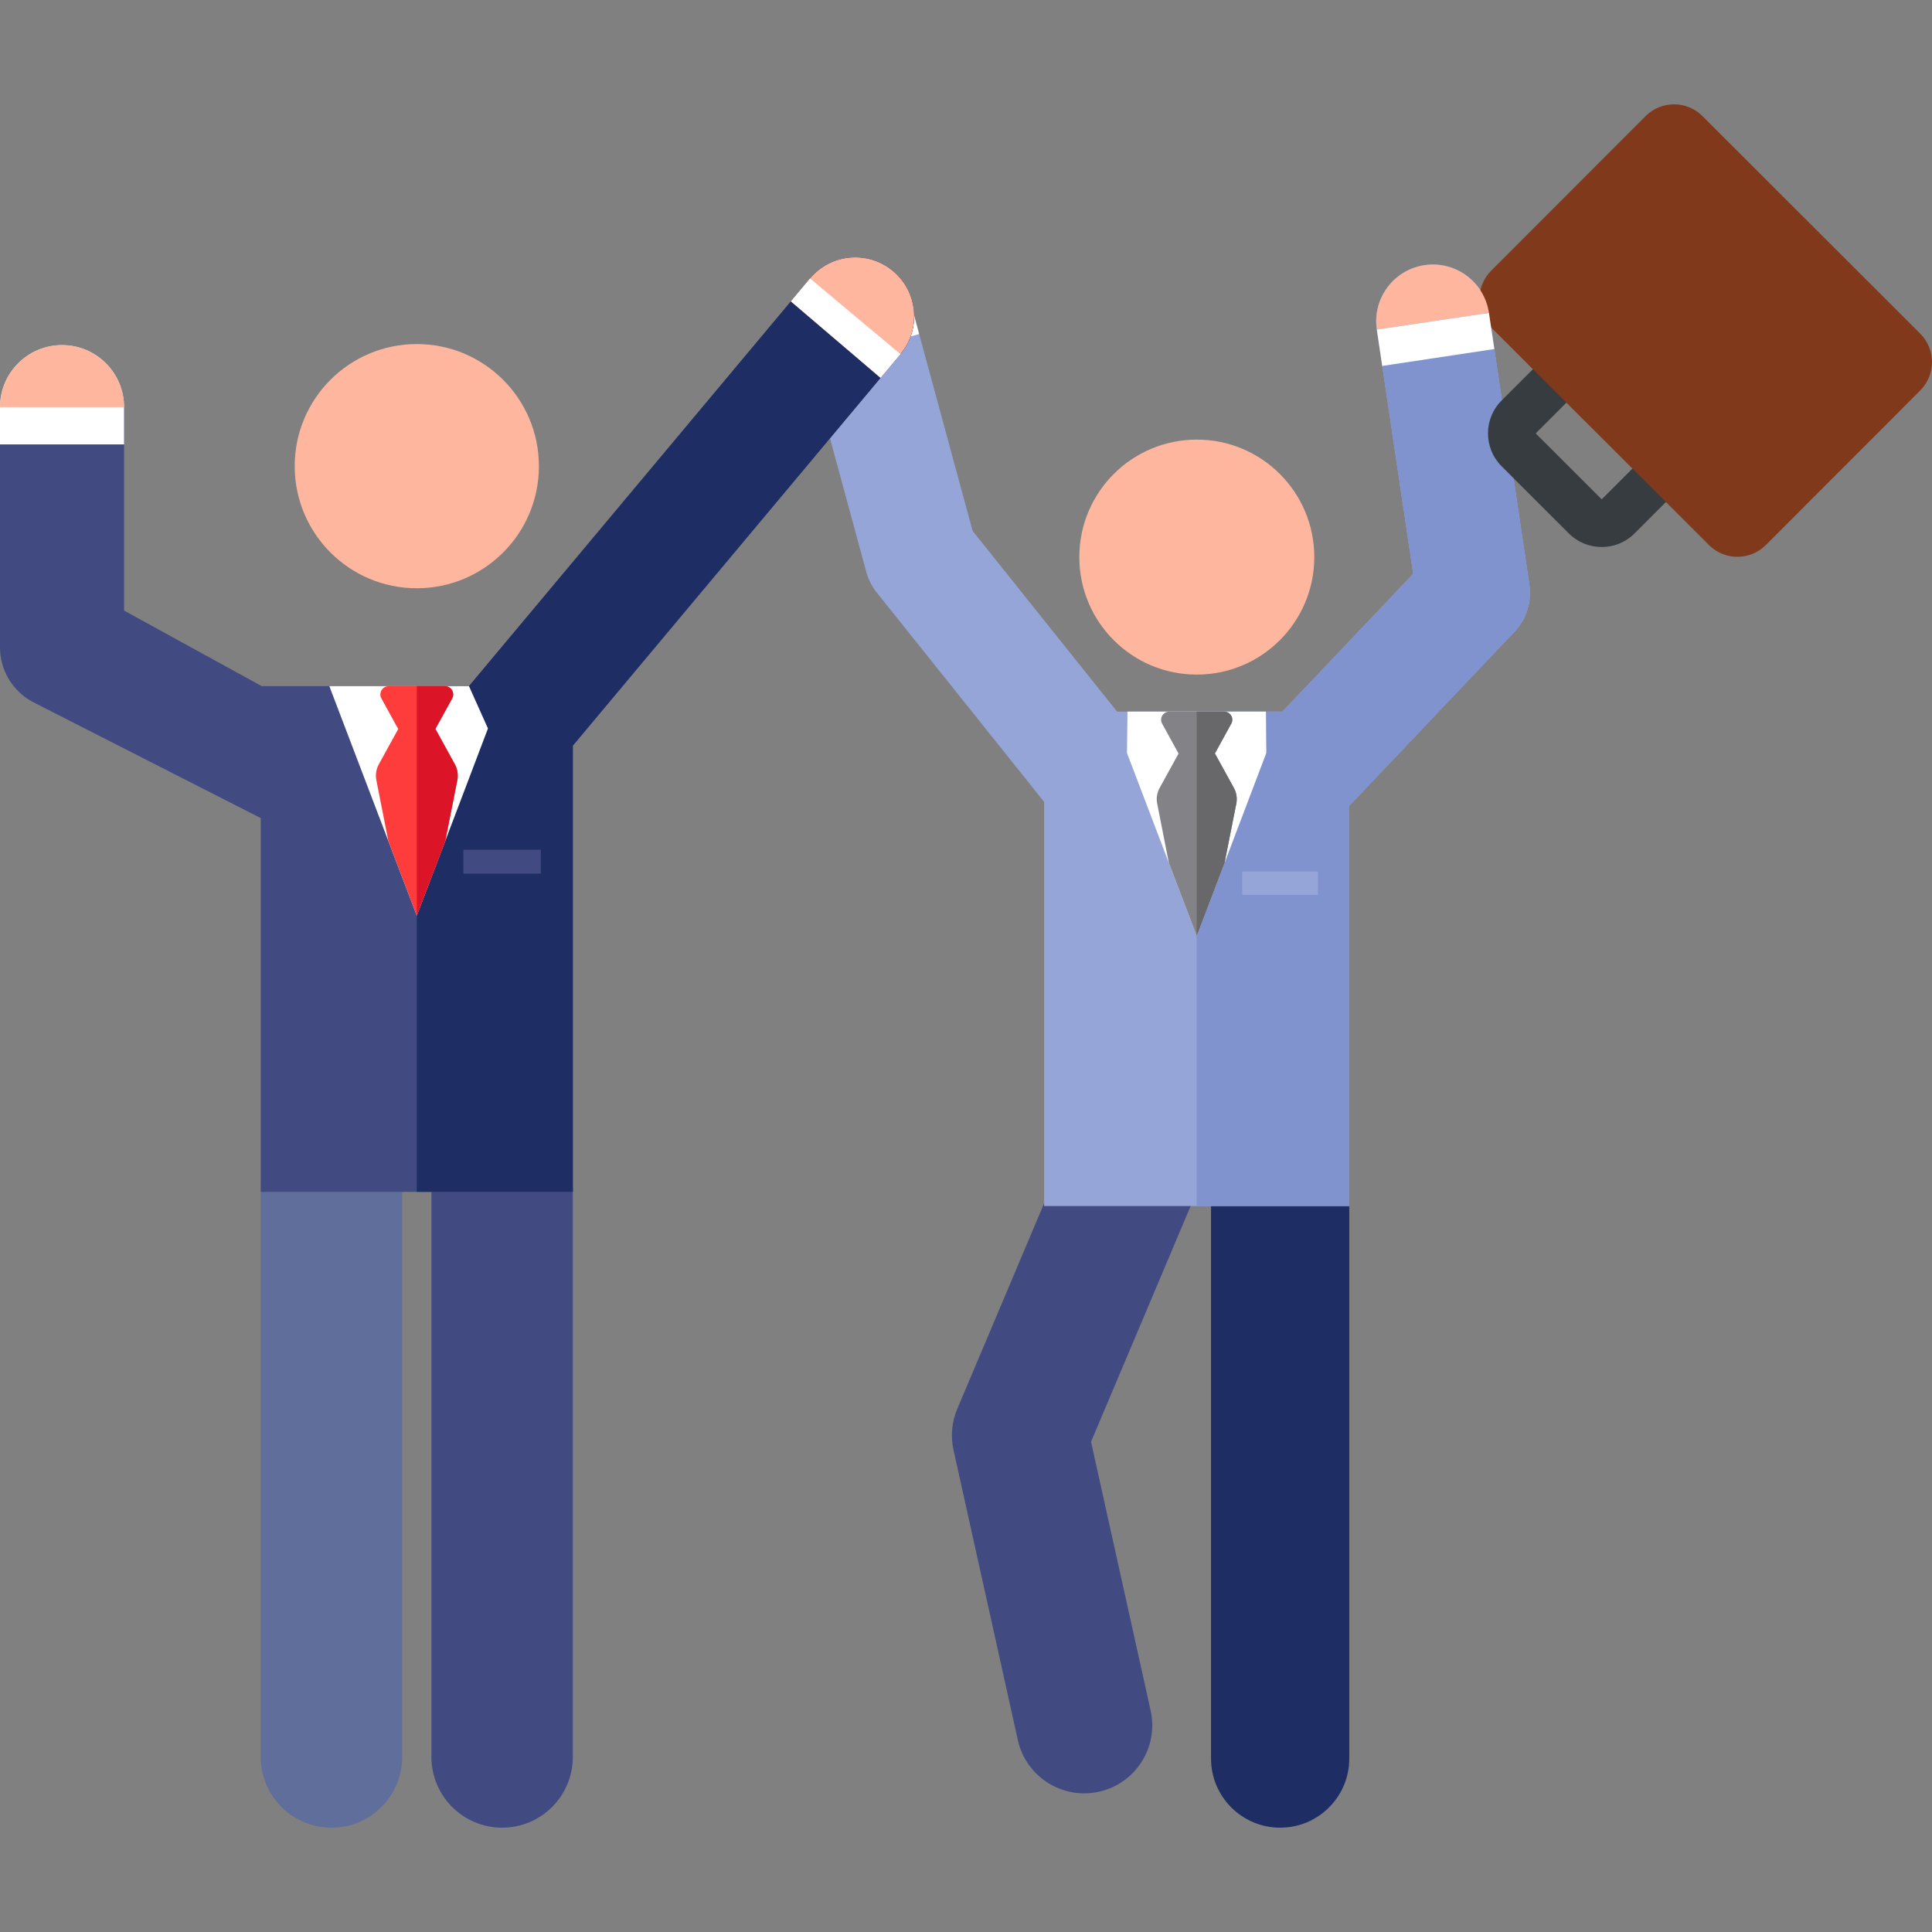 <?xml version="1.0" encoding="iso-8859-1"?>
<!-- Generator: Adobe Illustrator 19.0.0, SVG Export Plug-In . SVG Version: 6.00 Build 0)  -->
<svg version="1.1" id="Capa_1" xmlns="http://www.w3.org/2000/svg" xmlns:xlink="http://www.w3.org/1999/xlink" x="0px" y="0px"
	 viewBox="0 0 511.999 511.999" style="enable-background:new 0 0 511.999 511.999;" xml:space="preserve">
<rect x="0" y="0" width="511.999" height="511.999" fill="#808080" stroke="none"/>
<path style="fill:#414B82;" d="M289.134,382.09l28.916-68.427h-39.136l-25.226,59.695c-1.458,3.448-1.805,7.265-0.994,10.919
	l17.044,76.857c1.865,8.405,9.315,14.127,17.58,14.126c1.292,0,2.605-0.14,3.919-0.431c9.719-2.155,15.851-11.781,13.696-21.5
	L289.134,382.09z"/>
<path style="fill:#1E2D64;" d="M320.934,313.663v152.371c0,10.117,8.202,18.318,18.319,18.318s18.319-8.201,18.319-18.318V313.663
	H320.934z"/>
<path style="fill:#96A5D7;" d="M405.304,154.893l-10.717-71.975c-1.222-8.206-8.859-13.868-17.069-12.646
	c-8.206,1.222-13.867,8.864-12.646,17.07l9.638,64.731l-34.656,36.508h-43.816l-38.288-47.89l-16.696-61.474
	c-2.174-8.007-10.43-12.732-18.433-10.559c-8.005,2.174-12.733,10.427-10.559,18.433l17.513,64.482
	c0.539,1.985,1.479,3.837,2.763,5.443l44.373,55.5V319.61h80.859V213.554l43.768-46.107
	C404.523,164.094,405.984,159.464,405.304,154.893z"/>
<path style="fill:#8093CF;" d="M405.304,154.893l-10.717-71.975c-1.222-8.206-8.859-13.868-17.069-12.646
	c-8.206,1.222-13.867,8.864-12.646,17.07l9.638,64.731l-34.656,36.508h-22.734v131.029h40.452V213.554l43.768-46.107
	C404.523,164.094,405.984,159.464,405.304,154.893z"/>
<polygon style="fill:#FFFFFF;" points="298.662,199.554 317.14,248.048 324.52,228.69 335.58,199.554 335.487,188.583 
	298.799,188.583 "/>
<path style="fill:#838387;" d="M326.996,208.826l-5.034-9.155l4.338-7.89c0.789-1.435-0.251-3.197-1.891-3.197h-14.544
	c-1.638,0-2.68,1.759-1.891,3.197l4.353,7.917l-5.02,9.13c-0.695,1.264-0.921,2.733-0.639,4.148l3.096,15.719l7.373,19.355
	l7.38-19.358l3.114-15.714C327.917,211.561,327.692,210.09,326.996,208.826z"/>
<path style="fill:#68686B;" d="M326.996,208.826l-5.034-9.155l4.338-7.89c0.789-1.435-0.251-3.197-1.891-3.197h-7.27v59.453v0.012
	l7.38-19.358l3.114-15.714C327.917,211.561,327.692,210.091,326.996,208.826z"/>
<rect x="329.215" y="230.968" style="fill:#96A5D7;" width="20.068" height="6.189"/>
<path style="fill:#373C41;" d="M427.17,94.299l17.829,17.809c4.802,4.797,4.807,12.605,0.009,17.408l-11.831,11.845
	c-4.797,4.803-12.606,4.807-17.408,0.01l-17.829-17.809c-4.803-4.797-4.807-12.606-0.01-17.409l11.831-11.845
	C414.559,89.507,422.367,89.503,427.17,94.299z M435.961,120.818l-17.49-17.47l-11.493,11.506l17.49,17.47L435.961,120.818z"/>
<path style="fill:#80391B;" d="M451.166,30.763l57.707,57.643c4.164,4.159,4.168,10.907,0.008,15.071l-40.915,40.96
	c-4.159,4.164-10.907,4.168-15.071,0.008l-57.707-57.643c-4.164-4.159-4.168-10.907-0.008-15.071l40.915-40.96
	C440.255,26.608,447.002,26.604,451.166,30.763z"/>
<path style="fill:#FFB69E;" d="M394.587,82.918c-1.222-8.206-8.859-13.868-17.069-12.646c-8.206,1.222-13.867,8.864-12.646,17.07
	L394.587,82.918z"/>
<path style="fill:#BA6746;" d="M241.054,79.22c-2.174-8.007-10.43-12.732-18.433-10.559c-8.005,2.174-12.733,10.427-10.559,18.433
	L241.054,79.22z"/>
<circle style="fill:#FFB69E;" cx="317.166" cy="147.636" r="31.135"/>
<g>
	<polygon style="fill:#FFFFFF;" points="243.585,88.537 241.054,79.22 212.063,87.094 214.596,96.419 	"/>
	<polygon style="fill:#FFFFFF;" points="366.307,96.976 396.014,92.5 394.587,82.918 364.873,87.343 	"/>
</g>
<path style="fill:#5F6E9B;" d="M87.84,484.353c-10.348,0-18.737-8.388-18.737-18.736V315.851c0-10.348,8.389-18.736,18.737-18.736
	s18.737,8.388,18.737,18.736v149.765C106.577,475.965,98.188,484.353,87.84,484.353z"/>
<g>
	<path style="fill:#414B82;" d="M236.663,71.845c-6.614-5.533-16.461-4.658-21.995,1.956l-90.383,108.03H69.353L32.88,161.806
		v-53.91c0-9.08-7.36-16.441-16.44-16.441C7.36,91.456,0,98.816,0,107.896v63.639c0,5.999,3.269,11.524,8.528,14.411l60.575,30.863
		v99.041h82.705V197.601L238.619,93.84C244.153,87.225,243.276,77.379,236.663,71.845z"/>
	<path style="fill:#414B82;" d="M133.07,484.353c-10.348,0-18.737-8.388-18.737-18.736V315.851c0-10.348,8.389-18.736,18.737-18.736
		s18.737,8.388,18.737,18.736v149.765C151.808,475.965,143.419,484.353,133.07,484.353z"/>
</g>
<path style="fill:#1E2D64;" d="M236.663,71.845c-6.614-5.533-16.461-4.658-21.995,1.956l-90.383,108.03h-13.831v134.02h41.355
	v-118.25L238.619,93.84C244.153,87.225,243.277,77.379,236.663,71.845z"/>
<path style="fill:#FFB69E;" d="M233.358,100.128l5.261-6.288c5.533-6.614,4.657-16.461-1.956-21.995
	c-6.614-5.533-16.461-4.658-21.995,1.956l-5.069,6.06L233.358,100.128z"/>
<polygon style="fill:#FFFFFF;" points="233.358,100.128 238.619,93.839 214.668,73.801 209.598,79.861 "/>
<circle style="fill:#FFB69E;" cx="110.457" cy="123.538" r="32.358"/>
<polygon style="fill:#FFFFFF;" points="87.276,181.832 110.453,242.654 118.001,222.854 129.313,193.053 124.284,181.832 
	96.626,181.832 "/>
<path style="fill:#FF3C3C;" d="M120.533,202.537l-5.148-9.365l4.438-8.07c0.807-1.468-0.257-3.27-1.934-3.27h-14.876
	c-1.675,0-2.742,1.8-1.934,3.27l4.453,8.098l-5.134,9.339c-0.711,1.293-0.942,2.796-0.654,4.242l3.168,16.078l7.541,19.796
	l7.548-19.8l3.185-16.073C121.475,205.334,121.245,203.83,120.533,202.537z"/>
<path style="fill:#DC1428;" d="M120.533,202.537l-5.148-9.365l4.438-8.07c0.807-1.468-0.257-3.27-1.934-3.27h-7.436v60.81v0.013
	l7.548-19.8l3.185-16.073C121.475,205.334,121.245,203.83,120.533,202.537z"/>
<rect x="122.807" y="225.184" style="fill:#414B82;" width="20.527" height="6.33"/>
<path style="fill:#FFFFFF;" d="M0,117.767v-9.871c0-9.08,7.36-16.441,16.441-16.441s16.441,7.361,16.441,16.441v9.871H0z"/>
<path style="fill:#FFB69E;" d="M0,107.896c0-9.08,7.36-16.441,16.441-16.441s16.441,7.361,16.441,16.441H0z"/>
<g>
</g>
<g>
</g>
<g>
</g>
<g>
</g>
<g>
</g>
<g>
</g>
<g>
</g>
<g>
</g>
<g>
</g>
<g>
</g>
<g>
</g>
<g>
</g>
<g>
</g>
<g>
</g>
<g>
</g>
</svg>
